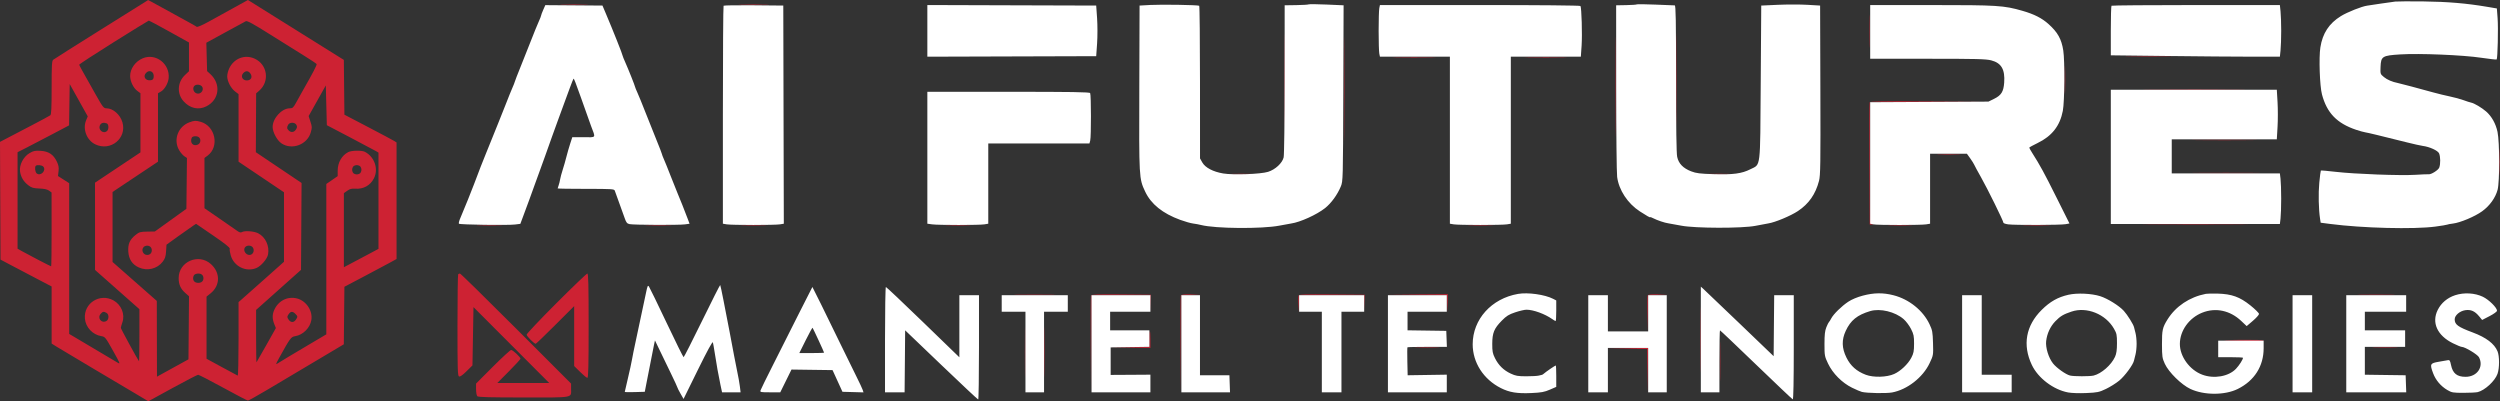<?xml version="1.0" encoding="utf-8"?>
<svg viewBox="14.432 26.677 475.609 76.338" xmlns="http://www.w3.org/2000/svg">
  <rect x="14.432" y="26.677" width="475.609" height="76.338" fill="#333333" stroke="none"/>
  <path d="M 33.731 32.245 C 28.846 35.302 24.716 37.912 24.552 38.048 C 24.3 38.257 24.254 39.076 24.254 43.355 C 24.254 47.17 24.195 48.462 24.009 48.606 C 23.874 48.712 22.262 49.583 20.425 50.541 C 18.586 51.499 16.488 52.596 15.757 52.977 L 14.432 53.669 L 14.481 64.868 L 14.53 76.065 L 16.494 77.105 C 17.574 77.677 19.763 78.826 21.355 79.659 L 24.251 81.174 L 24.253 86.606 L 24.254 92.036 L 25.189 92.625 C 25.701 92.948 28.774 94.784 32.015 96.702 C 35.257 98.622 38.977 100.827 40.281 101.603 L 42.652 103.015 L 47.255 100.496 C 49.787 99.112 51.979 97.977 52.124 97.975 C 52.271 97.972 54.412 99.076 56.884 100.428 C 59.353 101.778 61.476 102.883 61.599 102.883 C 61.722 102.883 63.34 101.984 65.191 100.885 C 73.831 95.753 75.58 94.714 77.637 93.488 L 79.841 92.175 L 79.896 86.703 L 79.953 81.232 L 83.684 79.269 C 85.738 78.188 87.971 77 88.646 76.626 L 89.873 75.948 L 89.873 64.863 L 89.873 53.775 L 89.432 53.497 C 89.187 53.342 86.956 52.154 84.471 50.856 L 79.953 48.493 L 79.899 43.284 L 79.847 38.075 L 70.724 32.376 L 61.602 26.677 L 58.891 28.171 C 57.399 28.992 55.255 30.176 54.123 30.802 C 52.962 31.443 51.979 31.869 51.863 31.781 C 51.752 31.695 51.086 31.312 50.382 30.931 C 49.679 30.549 47.91 29.578 46.453 28.771 C 44.996 27.963 43.535 27.165 43.207 26.996 L 42.612 26.69 L 33.731 32.245 M 121.455 27.588 C 122.67 27.624 124.66 27.624 125.875 27.588 C 127.09 27.554 126.096 27.526 123.664 27.526 C 121.234 27.526 120.238 27.554 121.455 27.588 M 155.454 27.588 C 156.784 27.624 158.905 27.622 160.169 27.588 C 161.432 27.554 160.345 27.526 157.751 27.526 C 155.158 27.526 154.123 27.554 155.454 27.588 M 258.726 41.882 C 258.726 49.769 258.752 52.968 258.781 48.989 C 258.811 45.01 258.811 38.556 258.781 34.647 C 258.752 30.738 258.726 33.993 258.726 41.882 M 270.123 43.649 C 270.123 52.51 270.147 56.106 270.176 51.64 C 270.206 47.176 270.206 39.927 270.176 35.53 C 270.147 31.136 270.123 34.788 270.123 43.649 M 333.384 41.784 C 333.384 49.617 333.408 52.821 333.437 48.904 C 333.467 44.987 333.467 38.578 333.437 34.661 C 333.408 30.745 333.384 33.949 333.384 41.784 M 370.115 32.647 C 370.115 35.458 370.141 36.579 370.175 35.142 C 370.208 33.704 370.208 31.404 370.175 30.033 C 370.141 28.662 370.115 29.839 370.115 32.647 M 321.792 43.158 C 321.792 51.64 321.815 55.111 321.846 50.869 C 321.875 46.628 321.875 39.689 321.846 35.447 C 321.815 31.207 321.792 34.677 321.792 43.158 M 36.042 34.719 C 32.423 36.984 29.477 38.909 29.496 38.992 C 29.532 39.149 30.119 40.208 32.646 44.682 C 34.015 47.106 34.156 47.284 34.699 47.284 C 35.938 47.284 37.297 48.479 37.722 49.942 C 38.608 52.983 35.456 55.541 32.556 54.136 C 30.922 53.345 30.116 51.235 30.814 49.569 L 31.127 48.82 L 29.41 45.743 L 27.693 42.667 L 27.634 46.597 L 27.576 50.526 L 24.392 52.207 C 22.641 53.132 20.437 54.281 19.491 54.762 L 17.773 55.635 L 17.773 64.81 L 17.772 73.987 L 18.607 74.461 C 19.772 75.123 24.051 77.343 24.162 77.343 C 24.214 77.343 24.253 74.182 24.248 70.319 L 24.242 63.296 L 23.759 62.945 C 23.429 62.703 22.846 62.577 21.919 62.541 C 20.779 62.497 20.445 62.4 19.837 61.937 C 18.919 61.236 18.407 60.394 18.247 59.323 C 18.06 58.078 18.87 56.5 20.052 55.808 C 20.808 55.365 21.101 55.305 22.175 55.373 C 23.698 55.47 24.589 56.063 25.242 57.414 C 25.581 58.112 25.656 58.529 25.572 59.241 L 25.462 60.166 L 26.527 60.845 L 27.593 61.528 L 27.595 75.869 L 27.597 90.211 L 28.137 90.523 C 28.854 90.937 35.97 95.159 36.769 95.646 C 37.375 96.012 37.345 95.929 35.924 93.388 C 34.508 90.855 34.419 90.744 33.723 90.629 C 32.047 90.355 30.722 88.942 30.584 87.282 C 30.34 84.344 33.428 82.39 36.032 83.834 C 37.517 84.656 38.249 86.466 37.716 87.997 C 37.556 88.459 37.422 88.932 37.421 89.051 C 37.419 89.226 40.634 95.129 40.879 95.401 C 40.921 95.446 40.953 93.236 40.953 90.49 L 40.953 85.496 L 36.732 81.763 L 32.511 78.031 L 32.51 69.73 L 32.507 61.43 L 36.829 58.55 L 41.151 55.669 L 41.151 50.041 L 41.151 44.412 L 40.544 43.962 C 39.803 43.415 39.197 42.146 39.191 41.137 C 39.182 39.759 40.183 38.352 41.59 37.765 C 44.057 36.734 46.769 38.811 46.519 41.541 C 46.431 42.486 45.758 43.674 45.082 44.074 L 44.49 44.422 L 44.49 50.93 L 44.49 57.437 L 40.168 60.317 L 35.846 63.199 L 35.846 69.859 L 35.846 76.518 L 40.054 80.221 L 44.262 83.924 L 44.278 91.129 L 44.295 98.336 L 47.29 96.686 L 50.286 95.037 L 50.338 89.036 L 50.39 83.033 L 49.67 82.401 C 48.786 81.625 48.419 80.788 48.422 79.559 C 48.434 76.445 52.222 74.81 54.555 76.915 C 56.382 78.564 56.351 80.996 54.48 82.499 L 53.724 83.105 L 53.724 89.015 L 53.724 94.926 L 56.611 96.499 C 58.2 97.362 59.569 98.1 59.657 98.135 C 59.743 98.171 59.814 95.039 59.814 91.175 L 59.814 84.15 L 60.396 83.644 C 60.716 83.367 62.662 81.64 64.718 79.81 L 68.458 76.481 L 68.458 69.869 L 68.458 63.258 L 64.136 60.348 L 59.814 57.44 L 59.814 51.011 L 59.814 44.581 L 59.147 44.072 C 58.347 43.462 57.652 42.112 57.658 41.182 C 57.66 40.809 57.825 40.154 58.025 39.72 C 58.914 37.794 60.997 36.981 62.868 37.83 C 65.326 38.947 65.782 42.168 63.73 43.944 L 63.163 44.436 L 63.133 50.035 L 63.104 55.635 L 67.452 58.559 L 71.803 61.485 L 71.752 69.749 L 71.7 78.013 L 67.427 81.825 L 63.154 85.637 L 63.154 90.658 C 63.154 93.419 63.19 95.643 63.231 95.597 C 63.274 95.552 64.12 94.07 65.111 92.303 L 66.914 89.092 L 66.607 88.321 C 66.228 87.376 66.214 86.567 66.564 85.735 C 67.323 83.92 69.093 82.996 70.926 83.456 C 72.693 83.901 73.96 85.809 73.663 87.574 C 73.411 89.063 72.076 90.395 70.595 90.631 C 69.797 90.758 69.629 90.985 67.561 94.73 C 66.857 96.002 66.837 96.082 67.286 95.791 C 67.921 95.38 70.037 94.112 73.616 91.997 L 76.513 90.284 L 76.513 75.979 L 76.513 61.673 L 77.595 60.93 L 78.674 60.185 L 78.674 59.127 C 78.674 57.611 79.448 56.256 80.678 55.615 C 81.315 55.286 83.244 55.25 83.844 55.559 C 85.686 56.506 86.48 58.825 85.571 60.602 C 84.882 61.957 83.573 62.685 82.033 62.575 C 81.334 62.525 80.987 62.614 80.493 62.966 L 79.853 63.421 L 79.853 70.469 L 79.853 77.515 L 81.573 76.608 C 82.519 76.11 83.999 75.323 84.864 74.862 L 86.435 74.022 L 86.435 64.865 L 86.435 55.707 L 85.944 55.418 C 85.674 55.259 83.463 54.087 81.033 52.811 L 76.611 50.495 L 76.513 46.712 L 76.416 42.928 L 74.783 45.844 L 73.151 48.758 L 73.457 49.715 C 73.819 50.842 73.82 50.9 73.559 51.847 C 72.908 54.189 69.969 55.296 67.976 53.949 C 67.145 53.385 66.298 51.82 66.298 50.844 C 66.298 49.186 68.036 47.284 69.55 47.284 C 70.105 47.284 70.239 47.163 70.789 46.155 C 71.128 45.533 71.657 44.582 71.966 44.042 C 74.053 40.382 74.761 39.02 74.66 38.857 C 74.596 38.754 73.55 38.057 72.337 37.306 C 71.122 36.556 68.196 34.728 65.835 33.242 C 62.572 31.193 61.458 30.584 61.202 30.711 C 61.015 30.803 59.247 31.765 57.274 32.845 L 53.687 34.809 L 53.758 37.51 L 53.83 40.208 L 54.445 40.771 C 56.517 42.664 56.158 45.649 53.707 46.9 C 52.213 47.661 50.589 47.308 49.367 45.955 C 48.059 44.504 48.169 42.338 49.618 40.956 L 50.384 40.228 L 50.384 37.493 L 50.384 34.757 L 46.63 32.671 C 44.565 31.524 42.818 30.588 42.749 30.591 C 42.68 30.594 39.663 32.452 36.042 34.719 M 419.598 37.412 C 421.632 37.444 424.902 37.444 426.866 37.412 C 428.832 37.379 427.168 37.354 423.171 37.354 C 419.172 37.354 417.565 37.379 419.598 37.412 M 280.084 37.607 C 281.889 37.642 284.893 37.642 286.766 37.609 C 288.635 37.576 287.16 37.55 283.487 37.55 C 279.813 37.55 278.282 37.576 280.084 37.607 M 305.244 37.607 C 307.054 37.642 310.015 37.642 311.826 37.607 C 313.637 37.576 312.155 37.55 308.536 37.55 C 304.916 37.55 303.435 37.576 305.244 37.607 M 407.243 41.882 C 407.243 44.259 407.271 45.204 407.307 43.983 C 407.341 42.76 407.341 40.817 407.305 39.661 C 407.271 38.505 407.243 39.505 407.243 41.882 M 42.246 40.52 C 41.574 41.192 42.065 42.059 43.054 41.944 C 43.495 41.895 43.62 41.769 43.67 41.33 C 43.783 40.34 42.916 39.849 42.246 40.52 M 60.697 40.606 C 60.173 41.186 60.564 41.98 61.375 41.98 C 62.178 41.98 62.521 41.357 62.083 40.689 C 61.703 40.109 61.176 40.076 60.697 40.606 M 51.376 43.048 C 50.991 43.513 51.281 44.308 51.894 44.462 C 52.575 44.633 53.197 43.952 52.957 43.296 C 52.759 42.76 51.747 42.602 51.376 43.048 M 423.923 43.698 C 428.334 43.728 435.494 43.728 439.836 43.698 C 444.177 43.67 440.567 43.645 431.815 43.645 C 423.062 43.645 419.512 43.67 423.923 43.698 M 370.118 46.155 C 370.067 46.289 370.048 51.572 370.076 57.893 L 370.126 69.387 L 370.572 69.412 C 370.941 69.435 370.95 69.424 370.621 69.35 C 370.229 69.261 370.224 69.129 370.224 57.685 L 370.224 46.109 L 381.079 46.056 L 391.934 46.004 L 381.073 45.956 C 372.53 45.919 370.192 45.962 370.118 46.155 M 50.51 49.93 C 48.311 50.713 47.351 53.267 48.51 55.244 C 48.775 55.698 49.219 56.218 49.495 56.399 L 49.998 56.728 L 49.946 61.565 L 49.893 66.4 L 46.893 68.559 L 43.891 70.718 L 42.441 70.74 C 41.133 70.76 40.916 70.82 40.235 71.365 C 39.119 72.257 38.757 73.074 38.839 74.519 C 38.922 75.976 39.587 76.99 40.833 77.556 C 42.443 78.288 44.344 77.829 45.39 76.457 C 45.835 75.874 45.964 75.47 46.028 74.476 L 46.108 73.227 L 48.393 71.582 C 49.651 70.676 50.916 69.785 51.207 69.599 L 51.735 69.259 L 54.989 71.484 C 57.19 72.988 58.209 73.798 58.139 73.984 C 58.083 74.135 58.167 74.712 58.329 75.266 C 58.937 77.362 61.237 78.494 63.209 77.668 C 64.099 77.295 65.267 75.935 65.426 75.085 C 65.73 73.472 64.935 71.764 63.555 71.061 C 62.736 70.642 60.934 70.519 60.42 70.847 C 60.228 70.967 59.946 70.883 59.535 70.581 C 59.203 70.338 57.67 69.274 56.13 68.218 L 53.33 66.295 L 53.33 61.512 L 53.33 56.727 L 53.921 56.29 C 56.225 54.586 55.406 50.63 52.589 49.847 C 51.661 49.59 51.439 49.599 50.51 49.93 M 33.475 50.452 C 32.992 51.357 34.11 52.281 34.824 51.568 C 35.167 51.226 35.116 50.295 34.75 50.154 C 34.159 49.928 33.698 50.037 33.475 50.452 M 69.251 50.415 C 68.975 50.931 68.995 51.132 69.356 51.495 C 69.806 51.942 70.368 51.873 70.727 51.324 C 70.972 50.953 70.993 50.756 70.823 50.44 C 70.536 49.903 69.534 49.887 69.251 50.415 M 50.897 52.9 C 50.526 53.865 51.192 54.589 52.08 54.185 C 52.589 53.952 52.712 53.227 52.31 52.824 C 51.968 52.483 51.037 52.532 50.897 52.9 M 432.552 53.326 C 435.334 53.356 439.888 53.356 442.67 53.326 C 445.451 53.295 443.175 53.27 437.61 53.27 C 432.046 53.27 429.77 53.295 432.552 53.326 M 489.952 57.5 C 489.952 59.823 489.982 60.774 490.016 59.612 C 490.05 58.451 490.05 56.55 490.016 55.388 C 489.982 54.227 489.952 55.178 489.952 57.5 M 383.337 56.075 C 384.339 56.111 385.972 56.111 386.972 56.075 C 387.973 56.04 387.155 56.01 385.155 56.01 C 383.156 56.01 382.339 56.04 383.337 56.075 M 21.242 58.221 C 21.002 58.463 21.109 59.414 21.404 59.658 C 22.146 60.276 23.297 59.124 22.681 58.382 C 22.437 58.086 21.483 57.98 21.242 58.221 M 81.66 58.325 C 81.531 58.455 81.426 58.747 81.426 58.973 C 81.426 59.201 81.531 59.492 81.66 59.621 C 81.791 59.752 82.083 59.857 82.309 59.857 C 82.537 59.857 82.828 59.752 82.957 59.621 C 83.088 59.492 83.193 59.201 83.193 58.973 C 83.193 58.747 83.088 58.455 82.957 58.325 C 82.828 58.195 82.537 58.09 82.309 58.09 C 82.083 58.09 81.791 58.195 81.66 58.325 M 432.763 59.612 C 435.66 59.642 440.346 59.642 443.174 59.612 C 446.003 59.581 443.632 59.556 437.905 59.556 C 432.178 59.556 429.864 59.581 432.763 59.612 M 249.057 59.807 C 249.894 59.844 251.265 59.844 252.102 59.807 C 252.94 59.771 252.255 59.741 250.579 59.741 C 248.904 59.741 248.219 59.771 249.057 59.807 M 339.93 59.808 C 340.826 59.844 342.242 59.844 343.072 59.807 C 343.905 59.77 343.172 59.741 341.443 59.741 C 339.713 59.741 339.034 59.771 339.93 59.808 M 424.006 69.435 C 428.463 69.464 435.757 69.464 440.214 69.435 C 444.671 69.406 441.024 69.381 432.11 69.381 C 423.196 69.381 419.549 69.406 424.006 69.435 M 105.541 69.63 C 106.649 69.666 108.461 69.666 109.569 69.63 C 110.676 69.596 109.769 69.567 107.554 69.567 C 105.34 69.567 104.434 69.596 105.541 69.63 M 137.673 69.63 C 138.841 69.666 140.697 69.666 141.798 69.63 C 142.901 69.596 141.945 69.567 139.676 69.567 C 137.408 69.568 136.506 69.596 137.673 69.63 M 155.846 69.63 C 156.959 69.666 158.727 69.666 159.775 69.63 C 160.822 69.595 159.911 69.567 157.751 69.567 C 155.589 69.567 154.732 69.596 155.846 69.63 M 194.746 69.63 C 195.859 69.666 197.627 69.666 198.675 69.63 C 199.722 69.595 198.811 69.567 196.651 69.567 C 194.489 69.567 193.632 69.596 194.746 69.63 M 294.155 69.63 C 295.269 69.666 297.036 69.666 298.085 69.63 C 299.132 69.595 298.221 69.567 296.06 69.567 C 293.899 69.567 293.042 69.596 294.155 69.63 M 374.006 69.63 C 375.06 69.666 376.784 69.666 377.837 69.63 C 378.891 69.595 378.029 69.567 375.922 69.567 C 373.815 69.567 372.953 69.595 374.006 69.63 M 399.743 69.63 C 400.905 69.666 402.805 69.666 403.967 69.63 C 405.129 69.596 404.178 69.568 401.854 69.568 C 399.532 69.568 398.581 69.596 399.743 69.63 M 41.78 73.65 C 41.228 74.2 41.643 75.181 42.428 75.181 C 42.953 75.181 43.312 74.825 43.312 74.298 C 43.312 73.771 42.953 73.414 42.428 73.414 C 42.201 73.414 41.909 73.521 41.78 73.65 M 60.986 73.819 C 60.685 74.383 61.213 75.181 61.886 75.181 C 62.524 75.181 62.903 74.439 62.578 73.832 C 62.277 73.267 61.286 73.261 60.986 73.819 M 51.406 78.954 C 51.276 79.083 51.17 79.375 51.17 79.602 C 51.17 80.157 51.535 80.487 52.152 80.487 C 52.77 80.487 53.135 80.157 53.135 79.602 C 53.135 79.046 52.77 78.718 52.152 78.718 C 51.872 78.718 51.535 78.823 51.406 78.954 M 101.596 78.849 C 101.524 78.921 101.465 83.3 101.465 88.58 C 101.465 97.066 101.499 98.193 101.769 98.297 C 101.969 98.373 102.456 98.033 103.192 97.303 L 104.314 96.192 L 104.412 90.647 L 104.51 85.104 L 111.716 92.324 L 118.922 99.544 L 113.979 99.544 L 109.035 99.544 L 111.241 97.33 C 112.455 96.112 113.449 95.026 113.449 94.914 C 113.449 94.607 111.999 93.257 111.67 93.257 C 111.511 93.257 109.946 94.695 108.191 96.451 L 105.001 99.646 L 105.001 100.733 C 105.001 101.333 105.107 101.928 105.237 102.058 C 105.413 102.233 107.645 102.293 114.071 102.293 C 123.838 102.293 123.075 102.438 123.075 100.593 L 123.075 99.65 L 112.617 89.184 C 106.863 83.427 102.06 78.718 101.941 78.718 C 101.823 78.718 101.667 78.778 101.596 78.849 M 120.274 84.368 C 117.169 87.475 114.627 90.162 114.627 90.337 C 114.627 90.643 116.044 92.077 116.345 92.077 C 116.425 92.077 118.105 90.465 120.077 88.494 L 123.664 84.91 L 123.664 90.612 L 123.664 96.313 L 124.801 97.437 C 125.424 98.055 126.043 98.56 126.175 98.56 C 126.36 98.56 126.415 96.319 126.415 88.64 C 126.415 80.806 126.363 78.718 126.169 78.718 C 126.032 78.718 123.381 81.26 120.274 84.368 M 337.899 91.293 C 337.899 96.857 337.924 99.133 337.955 96.351 C 337.986 93.569 337.986 89.015 337.955 86.233 C 337.924 83.451 337.899 85.727 337.899 91.293 M 208.095 82.795 C 209.85 82.827 212.723 82.827 214.479 82.795 C 216.234 82.761 214.798 82.735 211.286 82.735 C 207.774 82.735 206.338 82.761 208.095 82.795 M 221.987 82.89 C 221.935 83.027 221.916 87.249 221.945 92.275 L 221.997 101.41 L 222.045 92.126 L 222.092 82.843 L 227.684 82.843 L 233.275 82.843 L 233.343 84.367 L 233.413 85.889 L 233.401 84.316 L 233.389 82.746 L 227.735 82.693 C 223.319 82.653 222.061 82.696 221.987 82.89 M 239.078 82.893 C 239.026 83.028 239.008 87.249 239.036 92.275 L 239.091 101.41 L 239.137 92.134 L 239.183 82.859 L 241.002 82.794 L 242.818 82.729 L 240.995 82.689 C 239.686 82.659 239.146 82.717 239.078 82.893 M 261.468 82.908 C 261.412 83.055 261.397 83.83 261.434 84.631 L 261.502 86.086 L 261.543 84.465 L 261.581 82.843 L 267.761 82.843 L 273.94 82.843 L 274.012 84.269 L 274.081 85.693 L 274.07 84.22 L 274.056 82.746 L 267.814 82.694 C 262.701 82.651 261.551 82.69 261.468 82.908 M 284.019 82.795 L 289.659 82.85 L 289.726 84.468 L 289.792 86.086 L 289.832 84.367 L 289.871 82.647 L 284.125 82.693 L 278.378 82.739 L 284.019 82.795 M 327.876 82.899 C 327.823 83.039 327.805 84.653 327.838 86.485 L 327.897 89.818 L 327.942 86.338 L 327.985 82.859 L 329.802 82.794 L 331.62 82.729 L 329.796 82.689 C 328.461 82.659 327.946 82.714 327.876 82.899 M 463.593 82.795 C 465.186 82.827 467.795 82.827 469.388 82.795 C 470.983 82.761 469.679 82.735 466.49 82.735 C 463.303 82.735 461.999 82.761 463.593 82.795 M 33.594 86.373 C 32.88 87.16 33.723 88.26 34.659 87.76 C 35.192 87.475 35.205 86.472 34.68 86.19 C 34.149 85.907 33.992 85.932 33.594 86.373 M 69.325 86.478 C 69.027 86.933 69.027 87.005 69.325 87.46 C 69.722 88.068 70.303 88.092 70.706 87.515 C 71.101 86.954 71.093 86.853 70.62 86.38 C 70.096 85.856 69.714 85.884 69.325 86.478 M 209.411 93.649 C 209.411 97.917 209.438 99.664 209.469 97.53 C 209.501 95.395 209.501 91.904 209.469 89.769 C 209.438 87.634 209.411 89.382 209.411 93.649 M 213.144 93.649 C 213.144 97.917 213.171 99.664 213.202 97.53 C 213.233 95.395 213.233 91.904 213.202 89.769 C 213.171 87.634 213.144 89.382 213.144 93.649 M 341.629 95.417 C 341.629 98.714 341.656 100.061 341.688 98.413 C 341.721 96.766 341.721 94.07 341.688 92.422 C 341.656 90.775 341.629 92.122 341.629 95.417 M 233.094 91.189 L 233.094 92.658 L 229.41 92.715 L 225.727 92.775 L 229.509 92.819 L 233.29 92.864 L 233.29 91.293 C 233.29 90.428 233.247 89.72 233.192 89.72 C 233.138 89.72 233.094 90.382 233.094 91.189 M 437.807 91.428 C 441.417 91.569 445.229 91.575 445.144 91.439 C 445.094 91.358 443.091 91.31 440.693 91.331 C 438.296 91.352 436.997 91.396 437.807 91.428 M 284.027 92.813 C 285.08 92.849 286.804 92.849 287.858 92.813 C 288.911 92.778 288.049 92.748 285.942 92.748 C 283.835 92.748 282.973 92.778 284.027 92.813 M 466.256 92.813 C 467.369 92.849 469.137 92.849 470.185 92.813 C 471.232 92.778 470.321 92.748 468.161 92.75 C 465.999 92.75 465.142 92.778 466.256 92.813 M 324.002 93.011 L 327.781 93.069 L 327.838 97.239 L 327.896 101.41 L 327.94 97.137 L 327.985 92.864 L 324.105 92.908 L 320.225 92.953 L 324.002 93.011" stroke="none" fill="#cd2233" fill-rule="evenodd" style=""/>
  <path d="M 470.126 26.974 C 469.692 27.018 468.455 27.192 467.375 27.36 C 466.295 27.527 465.128 27.704 464.784 27.751 C 463.743 27.891 461.007 28.98 459.766 29.745 C 457.523 31.128 456.283 33.02 455.866 35.694 C 455.563 37.631 455.747 43.036 456.17 44.631 C 457.107 48.164 459.004 50.131 462.66 51.367 C 463.308 51.587 464.112 51.808 464.444 51.86 C 465.011 51.949 466.9 52.405 472.403 53.781 C 473.655 54.094 474.982 54.39 475.351 54.437 C 476.633 54.602 478.204 55.314 478.445 55.842 C 478.721 56.448 478.74 57.882 478.483 58.56 C 478.296 59.05 476.921 59.912 476.455 59.831 C 476.323 59.807 475.2 59.853 473.957 59.933 C 471.108 60.114 462.342 59.786 458.76 59.365 C 457.265 59.188 456.004 59.081 455.958 59.127 C 455.913 59.172 455.78 60.216 455.662 61.449 C 455.467 63.492 455.533 66.527 455.814 68.332 L 455.925 69.046 L 457.72 69.28 C 463.861 70.083 473.655 70.329 477.741 69.785 C 478.906 69.629 479.925 69.461 480.009 69.409 C 480.09 69.359 480.571 69.268 481.077 69.209 C 482.472 69.046 485.265 67.872 486.648 66.868 C 488.089 65.825 489.176 64.307 489.584 62.782 C 489.989 61.256 489.979 53.725 489.57 51.774 C 489.24 50.209 488.469 48.826 487.405 47.891 C 486.589 47.176 485.142 46.315 484.568 46.204 C 484.334 46.158 483.675 45.947 483.107 45.735 C 482.538 45.523 481.375 45.206 480.519 45.031 C 479.664 44.855 478.215 44.502 477.296 44.247 C 475.025 43.612 471.031 42.551 470.621 42.473 C 469.559 42.266 468.588 41.854 467.967 41.341 C 467.263 40.762 467.261 40.751 467.317 39.376 C 467.4 37.398 467.645 37.244 471.054 37.029 C 474.692 36.797 482.969 37.14 486.494 37.668 C 488.043 37.9 489.353 38.044 489.406 37.99 C 489.595 37.802 489.727 32.047 489.586 30.173 L 489.445 28.287 L 487.546 27.965 C 483.693 27.311 480.062 27.003 475.528 26.949 C 472.989 26.919 470.557 26.929 470.126 26.974 M 233.29 27.621 L 231.227 27.736 L 231.177 43.41 C 231.122 60.612 231.122 60.629 232.291 63.124 C 233.404 65.503 235.609 67.28 238.966 68.506 C 239.86 68.832 240.961 69.145 241.41 69.2 C 241.861 69.257 242.539 69.383 242.918 69.481 C 245.606 70.176 254.536 70.248 257.848 69.599 C 258.767 69.42 259.764 69.239 260.066 69.196 C 261.773 68.954 264.934 67.521 266.506 66.276 C 267.693 65.337 268.866 63.722 269.519 62.136 C 269.924 61.151 269.931 60.878 269.986 44.41 L 270.043 27.686 L 266.808 27.543 C 265.029 27.465 263.495 27.45 263.397 27.509 C 263.302 27.57 262.234 27.633 261.026 27.652 L 258.83 27.683 L 258.826 41.756 C 258.823 49.66 258.741 56.175 258.639 56.615 C 258.39 57.7 257.053 58.937 255.667 59.371 C 254.262 59.81 249.027 59.997 247.127 59.676 C 245.202 59.351 243.725 58.572 243.168 57.593 L 242.728 56.813 L 242.723 42.336 C 242.722 34.373 242.655 27.819 242.573 27.773 C 242.303 27.616 235.38 27.503 233.29 27.621 M 325.817 27.514 C 325.761 27.57 324.854 27.633 323.803 27.652 L 321.894 27.687 L 321.901 43.332 C 321.904 51.934 321.986 59.581 322.081 60.322 C 322.404 62.828 324.081 65.38 326.394 66.887 C 327.716 67.749 328.378 68.119 328.378 67.994 C 328.378 67.943 328.636 68.035 328.952 68.2 C 329.719 68.596 331.158 69.078 331.847 69.168 C 332.154 69.209 333.244 69.406 334.273 69.607 C 336.897 70.122 345.918 70.139 348.417 69.635 C 349.335 69.449 350.43 69.245 350.85 69.178 C 352.156 68.973 355.098 67.746 356.478 66.829 C 358.553 65.448 359.829 63.62 360.487 61.089 C 360.758 60.037 360.791 57.936 360.746 43.814 L 360.696 27.736 L 358.254 27.592 C 356.91 27.514 354.39 27.514 352.654 27.592 L 349.498 27.736 L 349.399 42.373 C 349.286 59.176 349.446 57.853 347.412 58.885 C 345.798 59.703 344.153 59.923 340.483 59.811 C 337.833 59.731 337.13 59.644 336.175 59.277 C 334.638 58.687 333.78 57.801 333.505 56.52 C 333.36 55.845 333.29 50.953 333.29 41.609 C 333.29 30.618 333.238 27.702 333.044 27.701 C 332.909 27.699 331.252 27.634 329.36 27.554 C 327.468 27.475 325.875 27.456 325.817 27.514 M 117.777 28.555 C 117.557 29.051 117.378 29.53 117.378 29.622 C 117.378 29.713 117.166 30.254 116.906 30.824 C 116.646 31.395 115.989 33.011 115.443 34.416 C 114.899 35.821 114.004 38.075 113.453 39.425 C 112.904 40.777 112.419 42.025 112.378 42.201 C 112.336 42.378 112.127 42.907 111.915 43.379 C 111.701 43.852 111.117 45.301 110.615 46.597 C 110.115 47.893 109.532 49.353 109.324 49.838 C 109.115 50.324 108.581 51.651 108.136 52.784 C 107.692 53.919 107.119 55.335 106.864 55.928 C 106.61 56.523 106.167 57.629 105.883 58.384 C 104.772 61.328 104.434 62.203 103.449 64.672 C 102.886 66.075 102.241 67.645 102.011 68.157 C 101.783 68.67 101.661 69.157 101.741 69.239 C 101.931 69.429 111.059 69.558 112.404 69.39 L 113.424 69.262 L 113.95 67.85 C 114.863 65.415 115.542 63.553 116.192 61.725 C 116.538 60.752 116.989 59.514 117.194 58.973 C 117.4 58.434 117.83 57.24 118.151 56.322 C 118.471 55.403 119.054 53.767 119.446 52.686 C 119.839 51.606 120.319 50.28 120.513 49.74 C 120.707 49.2 121.176 47.918 121.556 46.891 C 121.936 45.864 122.517 44.284 122.848 43.379 C 123.181 42.474 123.489 41.697 123.537 41.649 C 123.583 41.603 123.756 41.946 123.922 42.412 C 124.089 42.876 124.55 44.14 124.946 45.222 C 125.342 46.302 125.83 47.673 126.028 48.266 C 126.227 48.861 126.604 49.921 126.868 50.624 C 127.773 53.034 127.934 52.784 125.463 52.784 L 123.304 52.784 L 122.905 54.013 C 122.685 54.689 122.362 55.816 122.185 56.517 C 122.011 57.221 121.694 58.325 121.482 58.973 C 121.27 59.621 121.047 60.455 120.988 60.825 C 120.928 61.193 120.798 61.706 120.7 61.966 C 120.602 62.225 120.522 62.476 120.522 62.522 C 120.522 62.569 122.942 62.608 125.902 62.608 C 130.853 62.608 131.289 62.636 131.39 62.952 C 131.451 63.142 131.825 64.181 132.224 65.261 C 132.621 66.341 133.101 67.667 133.286 68.208 C 133.567 69.016 133.727 69.212 134.196 69.314 C 134.948 69.478 143.598 69.518 144.731 69.363 L 145.617 69.242 L 145.276 68.332 C 144.718 66.844 143.723 64.341 143.313 63.394 C 143.102 62.908 142.519 61.449 142.018 60.152 C 141.516 58.856 140.939 57.424 140.734 56.971 C 140.531 56.517 140.362 56.075 140.36 55.989 C 140.359 55.902 139.868 54.636 139.271 53.178 C 138.675 51.719 137.739 49.376 137.193 47.973 C 136.647 46.568 135.986 44.95 135.728 44.381 C 135.469 43.809 135.255 43.29 135.255 43.226 C 135.255 43.063 133.93 39.737 133.366 38.486 C 133.11 37.916 132.899 37.395 132.899 37.329 C 132.899 37.105 131.068 32.499 129.672 29.21 L 129.046 27.736 L 123.611 27.696 L 118.175 27.655 L 117.777 28.555 M 152.089 27.766 C 152.016 27.839 151.956 37.201 151.956 48.568 L 151.956 69.236 L 152.692 69.359 C 153.65 69.516 161.852 69.516 162.81 69.359 L 163.548 69.236 L 163.497 48.486 L 163.448 27.736 L 157.836 27.684 C 154.749 27.655 152.163 27.692 152.089 27.766 M 190.854 32.55 L 190.854 37.464 L 206.915 37.413 L 222.976 37.363 L 223.146 34.956 C 223.239 33.61 223.239 31.49 223.146 30.143 L 222.976 27.736 L 206.915 27.686 L 190.854 27.635 L 190.854 32.55 M 276.832 28.253 C 276.764 28.59 276.709 30.524 276.709 32.55 C 276.709 34.575 276.764 36.51 276.832 36.848 L 276.954 37.461 L 283.61 37.461 L 290.264 37.461 L 290.264 53.348 L 290.264 69.236 L 291 69.359 C 291.959 69.516 300.161 69.516 301.119 69.359 L 301.856 69.236 L 301.856 53.348 L 301.856 37.461 L 308.517 37.461 L 315.177 37.461 L 315.323 35.349 C 315.465 33.259 315.318 28.162 315.106 27.816 C 315.041 27.711 307.186 27.638 295.975 27.638 L 276.954 27.638 L 276.832 28.253 M 370.224 32.745 L 370.224 37.855 L 381.149 37.855 C 390.384 37.855 392.254 37.901 393.25 38.159 C 395.179 38.659 395.894 39.886 395.716 42.392 C 395.596 44.111 395.161 44.808 393.801 45.476 L 392.719 46.008 L 381.472 46.065 L 370.224 46.124 L 370.224 57.681 L 370.224 69.239 L 370.839 69.362 C 371.632 69.521 379.919 69.518 380.882 69.359 L 381.619 69.236 L 381.619 62.583 L 381.619 55.928 L 385.122 55.928 L 388.625 55.928 L 389.248 56.795 C 389.59 57.273 389.937 57.826 390.019 58.023 C 390.099 58.222 390.688 59.307 391.326 60.434 C 392.548 62.592 395.569 68.722 395.569 69.046 C 395.569 69.15 395.977 69.291 396.48 69.36 C 397.692 69.527 406.468 69.5 407.402 69.326 L 408.136 69.19 L 405.633 64.181 C 403.326 59.56 402.532 58.103 401.032 55.747 C 400.728 55.27 400.482 54.827 400.486 54.765 C 400.489 54.703 401.207 54.307 402.08 53.884 C 404.799 52.568 406.327 50.618 406.872 47.766 C 407.212 45.989 407.268 38.28 406.957 36.283 C 406.617 34.112 405.903 32.831 404.167 31.269 C 402.89 30.121 401.425 29.376 399.183 28.732 C 395.639 27.714 394.459 27.64 381.864 27.64 L 370.224 27.638 L 370.224 32.745 M 416.13 27.769 C 416.059 27.84 416 29.993 416 32.55 L 416 37.201 L 426.757 37.33 C 432.672 37.401 439.908 37.461 442.839 37.461 L 448.164 37.461 L 448.29 36.253 C 448.36 35.59 448.416 33.923 448.416 32.55 C 448.416 31.176 448.36 29.509 448.29 28.846 L 448.164 27.638 L 432.212 27.638 C 423.441 27.638 416.203 27.698 416.13 27.769 M 416 56.517 L 416 69.288 L 432.083 69.288 L 448.164 69.288 L 448.288 68.257 C 448.357 67.69 448.413 65.988 448.413 64.475 C 448.413 62.963 448.357 61.261 448.288 60.693 L 448.164 59.661 L 437.879 59.661 L 427.592 59.661 L 427.592 56.419 L 427.592 53.178 L 437.586 53.178 L 447.581 53.178 L 447.72 50.82 C 447.797 49.523 447.797 47.401 447.72 46.105 L 447.581 43.749 L 431.791 43.749 L 416 43.749 L 416 56.517 M 190.854 56.688 L 190.854 69.234 L 191.767 69.36 C 192.934 69.519 200.739 69.518 201.709 69.359 L 202.445 69.236 L 202.445 61.601 L 202.445 53.964 L 212.07 53.964 L 221.692 53.964 L 221.837 53.424 C 222.03 52.709 222.021 44.698 221.827 44.385 C 221.708 44.194 218.331 44.14 206.265 44.14 L 190.854 44.14 L 190.854 56.688 M 137.331 82.383 C 136.788 85.021 135.828 89.526 135.331 91.784 C 135.068 92.971 134.773 94.431 134.675 95.024 C 134.577 95.619 134.225 97.238 133.894 98.622 C 133.562 100.006 133.291 101.182 133.291 101.233 C 133.291 101.284 134.148 101.3 135.196 101.269 L 137.099 101.213 L 137.46 99.346 C 138.292 95.052 138.636 93.302 138.828 92.396 L 139.033 91.438 L 139.92 93.281 C 140.408 94.294 141.369 96.282 142.059 97.701 C 142.748 99.118 143.312 100.337 143.312 100.409 C 143.312 100.48 143.573 100.996 143.892 101.555 L 144.473 102.573 L 147.212 97.011 C 149.024 93.333 149.987 91.572 150.054 91.812 C 150.11 92.012 150.257 92.839 150.38 93.649 C 150.709 95.822 151.146 98.273 151.493 99.886 L 151.798 101.311 L 153.561 101.311 L 155.324 101.311 L 155.187 100.182 C 155.113 99.56 154.88 98.257 154.669 97.284 C 154.46 96.311 154.198 94.986 154.088 94.337 C 153.976 93.689 153.594 91.655 153.236 89.818 C 152.879 87.981 152.347 85.241 152.054 83.727 C 151.76 82.215 151.488 80.942 151.447 80.899 C 151.407 80.856 149.853 83.929 147.996 87.726 C 146.138 91.524 144.558 94.631 144.485 94.631 C 144.411 94.631 142.957 91.692 141.252 88.1 C 139.547 84.506 138.04 81.404 137.9 81.205 C 137.679 80.886 137.61 81.028 137.331 82.383 M 166.365 86.429 C 164.944 89.266 162.76 93.603 161.512 96.067 C 160.264 98.532 159.189 100.72 159.123 100.929 C 159.008 101.29 159.11 101.311 160.938 101.311 L 162.873 101.311 L 163.941 99.146 L 165.009 96.981 L 168.914 97.035 L 172.82 97.088 L 173.762 99.15 L 174.704 101.213 L 176.705 101.269 L 178.705 101.325 L 178.565 100.876 C 178.489 100.63 177.916 99.411 177.294 98.168 C 176.674 96.926 175.349 94.229 174.352 92.175 C 171.597 86.499 169.023 81.272 168.984 81.273 C 168.965 81.273 167.787 83.594 166.365 86.429 M 182.799 91.293 L 182.799 101.311 L 184.663 101.311 L 186.526 101.311 L 186.58 95.414 L 186.63 89.517 L 193.507 96.098 C 197.289 99.719 200.449 102.682 200.531 102.683 C 200.611 102.685 200.678 98.222 200.678 92.766 L 200.678 82.843 L 198.811 82.843 L 196.945 82.843 L 196.945 88.747 L 196.945 94.649 L 190.038 87.96 C 186.238 84.282 183.056 81.272 182.965 81.272 C 182.875 81.272 182.799 85.781 182.799 91.293 M 338.004 91.261 L 338.004 101.311 L 339.773 101.311 L 341.541 101.311 L 341.541 95.417 C 341.541 92.175 341.589 89.524 341.648 89.524 C 341.707 89.524 344.804 92.463 348.53 96.057 C 352.255 99.649 355.39 102.618 355.494 102.653 C 355.617 102.696 355.685 99.147 355.685 92.781 L 355.685 82.843 L 353.823 82.843 L 351.96 82.843 L 351.906 88.643 L 351.856 94.44 L 345.354 88.199 C 341.779 84.767 338.661 81.791 338.428 81.585 L 338.004 81.211 L 338.004 91.261 M 303.232 82.589 C 298.168 83.47 294.601 87.432 294.601 92.175 C 294.601 95.649 296.652 98.837 299.954 100.505 C 301.601 101.334 303.076 101.575 305.785 101.45 C 307.67 101.366 308.247 101.26 309.272 100.812 L 310.499 100.278 L 310.499 98.241 C 310.499 97.121 310.459 96.204 310.407 96.204 C 310.285 96.204 308.523 97.41 308.182 97.726 C 308.038 97.861 307.858 97.978 307.785 97.986 C 307.711 97.995 307.429 98.06 307.161 98.133 C 306.891 98.205 305.83 98.263 304.803 98.263 C 303.202 98.263 302.779 98.189 301.839 97.75 C 300.48 97.115 299.517 96.171 298.84 94.812 C 298.396 93.925 298.319 93.517 298.324 92.088 C 298.33 90.006 298.674 89.166 300.141 87.677 C 301.027 86.776 301.457 86.509 302.695 86.094 C 303.515 85.819 304.478 85.595 304.837 85.597 C 306.158 85.601 308.337 86.398 309.745 87.387 C 310.032 87.589 310.318 87.755 310.383 87.755 C 310.447 87.755 310.499 86.874 310.499 85.795 L 310.499 83.835 L 309.9 83.525 C 308.336 82.717 305.106 82.264 303.232 82.589 M 368.818 82.92 C 367.755 83.202 366.717 83.637 366.046 84.083 C 364.773 84.927 363.235 86.439 362.81 87.264 C 362.644 87.588 362.447 87.898 362.374 87.951 C 362.301 88.006 362.08 88.448 361.884 88.934 C 361.611 89.612 361.528 90.355 361.528 92.119 C 361.528 94.336 361.554 94.469 362.209 95.851 C 363.101 97.726 364.862 99.496 366.773 100.438 C 367.537 100.815 368.382 101.174 368.653 101.239 C 369.64 101.477 373.3 101.542 374.385 101.34 C 377.268 100.806 380.244 98.486 381.527 95.772 C 382.241 94.262 382.242 94.259 382.176 91.941 C 382.116 89.83 382.055 89.508 381.504 88.344 C 380.262 85.726 377.618 83.604 374.655 82.846 C 372.662 82.337 370.94 82.359 368.818 82.92 M 407.945 82.752 C 405.924 83.211 404.452 84.043 402.845 85.637 C 399.832 88.628 399.175 92.306 400.974 96.1 C 402.161 98.601 405.069 100.809 407.871 101.337 C 408.54 101.462 410.001 101.511 411.341 101.45 C 413.466 101.357 413.776 101.291 415.074 100.671 C 415.853 100.3 416.984 99.592 417.586 99.098 C 418.66 98.22 420.261 96.051 420.411 95.27 C 420.452 95.054 420.582 94.535 420.699 94.116 C 420.814 93.698 420.909 92.781 420.909 92.077 C 420.909 91.376 420.814 90.459 420.699 90.039 C 420.582 89.62 420.457 89.126 420.421 88.939 C 420.323 88.432 419.162 86.567 418.473 85.815 C 417.576 84.831 415.409 83.485 413.998 83.031 C 412.353 82.503 409.608 82.377 407.945 82.752 M 434.074 82.579 C 430.975 83.186 428.353 84.941 426.782 87.46 C 425.835 88.977 425.724 89.478 425.734 92.175 C 425.743 94.529 425.786 94.822 426.279 95.892 C 427.015 97.495 429.433 99.87 431.144 100.673 C 433.745 101.892 437.704 101.889 440.165 100.668 C 443.319 99.103 445.076 96.333 445.076 92.926 L 445.076 91.488 L 440.754 91.488 L 436.432 91.488 L 436.432 93.06 L 436.432 94.631 L 438.79 94.631 C 440.086 94.631 441.147 94.68 441.147 94.741 C 441.147 95.064 440.423 96.199 439.807 96.843 C 438.401 98.311 435.628 98.793 433.395 97.957 C 430.994 97.06 429.125 94.49 429.137 92.101 C 429.148 89.585 430.88 87.165 433.386 86.163 C 435.936 85.146 438.689 85.727 440.81 87.735 L 441.849 88.715 L 443.021 87.717 C 443.665 87.166 444.192 86.576 444.192 86.404 C 444.192 86.232 443.454 85.499 442.551 84.775 C 440.534 83.159 439.012 82.61 436.334 82.533 C 435.361 82.506 434.344 82.527 434.074 82.579 M 481.513 82.837 C 480.029 83.322 478.856 84.312 478.197 85.634 C 476.989 88.058 478.106 90.512 481.083 91.98 C 481.85 92.358 482.604 92.667 482.756 92.667 C 483.371 92.667 485.771 94.115 486.049 94.652 C 486.992 96.477 485.69 98.364 483.485 98.364 C 481.859 98.364 481.047 97.707 480.725 96.128 C 480.555 95.287 480.458 95.134 480.136 95.195 C 479.925 95.235 479.133 95.373 478.376 95.502 C 476.747 95.779 476.666 95.946 477.311 97.67 C 477.81 99.005 478.771 100.14 480.031 100.88 C 480.86 101.367 481.099 101.409 483.092 101.41 C 484.28 101.41 485.498 101.348 485.799 101.274 C 487.162 100.937 489.087 99.161 489.567 97.799 C 489.958 96.686 489.958 94.438 489.565 93.496 C 488.967 92.063 487.405 90.877 484.86 89.928 C 482.034 88.873 481.421 88.426 481.421 87.419 C 481.421 86.678 482.385 85.847 483.427 85.69 C 484.503 85.53 485.253 85.861 486.077 86.861 L 486.642 87.548 L 488.058 86.816 C 488.86 86.402 489.473 85.957 489.473 85.791 C 489.475 85.211 487.93 83.687 486.783 83.137 C 485.255 82.401 483.202 82.285 481.513 82.837 M 205 84.416 L 205 85.987 L 207.26 85.987 L 209.519 85.987 L 209.519 93.649 L 209.519 101.311 L 211.286 101.311 L 213.055 101.311 L 213.055 93.649 L 213.055 85.987 L 215.313 85.987 L 217.574 85.987 L 217.574 84.416 L 217.574 82.843 L 211.286 82.843 L 205 82.843 L 205 84.416 M 222.092 92.077 L 222.092 101.311 L 227.692 101.311 L 233.29 101.311 L 233.29 99.634 L 233.29 97.956 L 229.509 97.981 L 225.727 98.003 L 225.727 95.385 L 225.727 92.766 L 229.41 92.711 L 233.094 92.658 L 233.094 91.091 L 233.094 89.524 L 229.361 89.524 L 225.628 89.524 L 225.628 87.755 L 225.628 85.987 L 229.46 85.987 L 233.29 85.987 L 233.29 84.416 L 233.29 82.843 L 227.692 82.843 L 222.092 82.843 L 222.092 92.077 M 239.183 92.077 L 239.183 101.311 L 243.809 101.311 L 248.434 101.311 L 248.376 99.69 L 248.32 98.069 L 245.52 98.069 L 242.72 98.069 L 242.72 90.457 L 242.72 82.843 L 240.953 82.843 L 239.183 82.843 L 239.183 92.077 M 261.581 84.416 L 261.581 85.987 L 263.741 85.987 L 265.903 85.987 L 265.903 93.649 L 265.903 101.311 L 267.77 101.311 L 269.636 101.311 L 269.636 93.649 L 269.636 85.987 L 271.798 85.987 L 273.958 85.987 L 273.958 84.416 L 273.958 82.843 L 267.77 82.843 L 261.581 82.843 L 261.581 84.416 M 278.476 92.077 L 278.476 101.311 L 284.076 101.311 L 289.675 101.311 L 289.675 99.633 L 289.675 97.954 L 285.951 98.012 L 282.228 98.069 L 282.171 95.45 C 282.138 94.009 282.148 92.793 282.193 92.748 C 282.239 92.704 283.944 92.667 285.984 92.667 L 289.692 92.667 L 289.635 91.144 L 289.577 89.622 L 285.893 89.569 L 282.209 89.515 L 282.209 87.751 L 282.209 85.987 L 285.942 85.987 L 289.675 85.987 L 289.675 84.416 L 289.675 82.843 L 284.076 82.843 L 278.476 82.843 L 278.476 92.077 M 316.59 92.077 L 316.59 101.311 L 318.456 101.311 L 320.323 101.311 L 320.323 97.088 L 320.323 92.864 L 324.154 92.864 L 327.985 92.864 L 327.985 97.088 L 327.985 101.311 L 329.753 101.311 L 331.522 101.311 L 331.522 92.077 L 331.522 82.843 L 329.753 82.843 L 327.985 82.843 L 327.985 86.282 L 327.985 89.72 L 324.154 89.72 L 320.323 89.72 L 320.323 86.282 L 320.323 82.843 L 318.456 82.843 L 316.59 82.843 L 316.59 92.077 M 387.71 92.077 L 387.71 101.311 L 392.425 101.311 L 397.14 101.311 L 397.14 99.641 L 397.14 97.972 L 394.29 97.972 L 391.443 97.972 L 391.443 90.408 L 391.443 82.843 L 389.575 82.843 L 387.71 82.843 L 387.71 92.077 M 450.578 92.077 L 450.578 101.311 L 452.444 101.311 L 454.309 101.311 L 454.309 92.077 L 454.309 82.843 L 452.444 82.843 L 450.578 82.843 L 450.578 92.077 M 460.793 92.077 L 460.793 101.311 L 466.499 101.311 L 472.204 101.311 L 472.146 99.69 L 472.09 98.069 L 468.21 98.017 L 464.329 97.963 L 464.329 95.315 L 464.329 92.667 L 468.161 92.667 L 471.992 92.667 L 471.992 91.095 L 471.992 89.524 L 468.161 89.524 L 464.329 89.524 L 464.329 87.755 L 464.329 85.987 L 468.259 85.987 L 472.188 85.987 L 472.188 84.416 L 472.188 82.843 L 466.49 82.843 L 460.793 82.843 L 460.793 92.077 M 370.224 85.861 C 367.757 86.598 366.506 87.61 365.571 89.622 C 364.77 91.345 364.813 92.892 365.708 94.708 C 366.49 96.291 367.647 97.319 369.389 97.975 C 370.849 98.527 373.371 98.457 374.778 97.828 C 376.008 97.278 377.413 95.948 378.046 94.738 C 378.486 93.898 378.566 93.494 378.569 92.077 C 378.573 90.612 378.502 90.267 377.992 89.258 C 377.673 88.625 377.041 87.787 376.588 87.392 C 374.971 85.982 372.116 85.295 370.224 85.861 M 408.534 85.953 C 406.982 86.471 406.382 86.828 405.452 87.79 C 404.492 88.781 403.867 90.125 403.701 91.554 C 403.557 92.796 404.152 94.744 405.008 95.824 C 405.691 96.684 407.446 97.929 408.25 98.122 C 408.989 98.3 411.998 98.303 412.724 98.127 C 414.21 97.766 416.093 96.119 416.801 94.56 C 417.074 93.96 417.17 93.285 417.173 91.98 C 417.175 90.38 417.12 90.116 416.599 89.207 C 415.006 86.428 411.431 84.985 408.534 85.953 M 167.714 91.398 L 166.495 93.846 L 168.852 93.846 C 170.149 93.846 171.208 93.809 171.208 93.764 C 171.208 93.65 169.115 89.132 169.015 89.033 C 168.971 88.988 168.385 90.052 167.714 91.398" stroke="none" fill-rule="evenodd" style="fill: rgb(255, 255, 255);"/>
</svg>